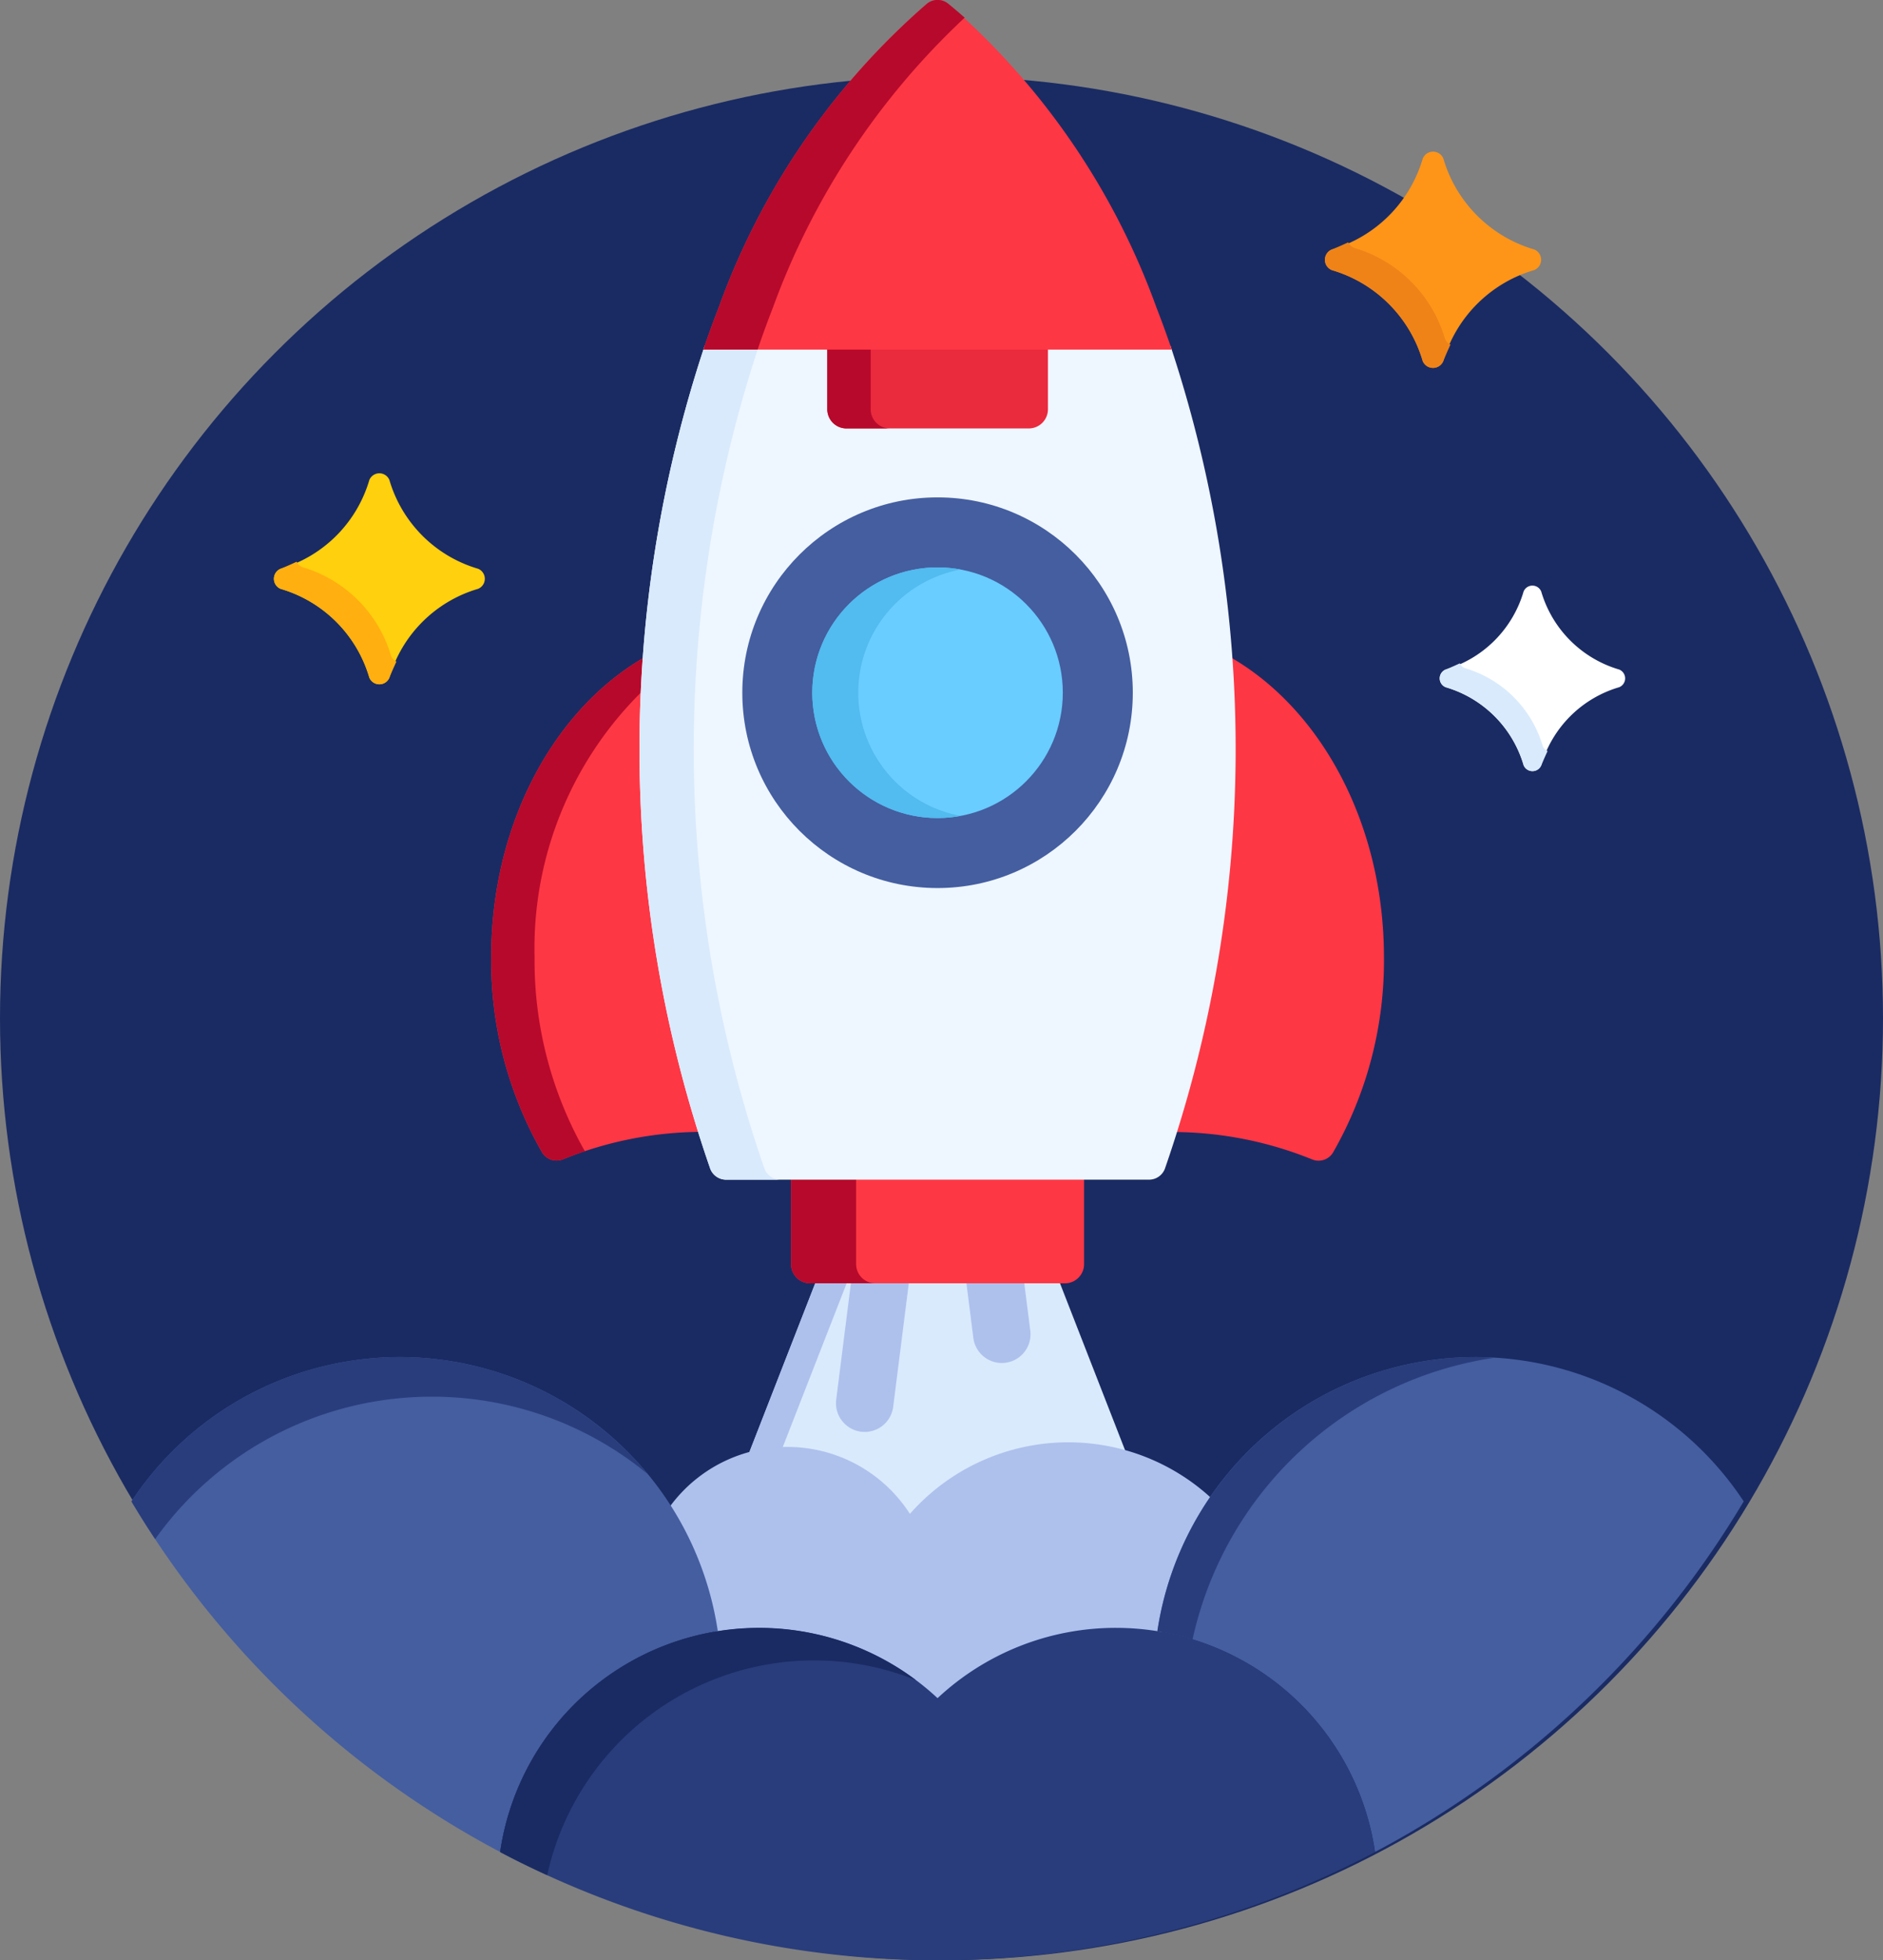 <svg xmlns="http://www.w3.org/2000/svg" width="64" height="66.594" viewBox="0 0 64 66.594">
  <rect x="0" y="0" width="64" height="66.594" fill="#808080" stroke="none"/>
  <g id="form-project-icon" transform="translate(-11)">
    <circle id="Эллипс_363" data-name="Эллипс 363" cx="32" cy="32" r="32" transform="translate(11 2.594)" fill="#1a2b63"/>
    <path id="Контур_6908" data-name="Контур 6908" d="M207.74,340a4.807,4.807,0,0,1,4.055,2.214.13.13,0,0,0,.1.059h.01a.129.129,0,0,0,.1-.044,7.041,7.041,0,0,1,7.265-2.1l-2.321-5.95h-8.213l-2.347,6.015A4.8,4.8,0,0,1,207.74,340Z" transform="translate(-169.973 -290.714)" fill="#d9eafc"/>
    <g id="Сгруппировать_625" data-name="Сгруппировать 625" transform="translate(33.714 43.466)">
      <path id="Контур_6909" data-name="Контур 6909" d="M209.8,334.179h-1.071l-2.347,6.015a4.819,4.819,0,0,1,1.144-.187Z" transform="translate(-203.687 -334.179)" fill="#aec1ed"/>
      <path id="Контур_6910" data-name="Контур 6910" d="M187.189,383.164a.13.13,0,0,0,.129.111l.02,0a8.846,8.846,0,0,1,1.386-.111,8.736,8.736,0,0,1,5.974,2.353.13.13,0,0,0,.177,0,8.736,8.736,0,0,1,5.974-2.353,8.847,8.847,0,0,1,1.386.111l.02,0a.13.13,0,0,0,.129-.111,10.763,10.763,0,0,1,1.763-4.487,7.177,7.177,0,0,0-10.3.482,4.95,4.95,0,0,0-8.217-.165A10.758,10.758,0,0,1,187.189,383.164Z" transform="translate(-185.635 -371.196)" fill="#aec1ed"/>
    </g>
    <path id="Контур_6911" data-name="Контур 6911" d="M65.281,363.766a10.931,10.931,0,0,0-19.929-4.409,32.009,32.009,0,0,0,12.531,11.91A8.9,8.9,0,0,1,65.281,363.766Z" transform="translate(-29.884 -308.351)" fill="#445ea0"/>
    <path id="Контур_6912" data-name="Контур 6912" d="M55.562,355.8A11.507,11.507,0,0,1,62.9,358.43a10.928,10.928,0,0,0-17.549.927q.388.651.806,1.281A11.541,11.541,0,0,1,55.562,355.8Z" transform="translate(-29.884 -308.351)" fill="#293d7c"/>
    <path id="Контур_6913" data-name="Контур 6913" d="M324.235,354.454a10.933,10.933,0,0,0-10.811,9.312,8.9,8.9,0,0,1,7.4,7.5,32.011,32.011,0,0,0,12.531-11.91A10.919,10.919,0,0,0,324.235,354.454Z" transform="translate(-263.089 -308.351)" fill="#445ea0"/>
    <g id="Сгруппировать_626" data-name="Сгруппировать 626" transform="translate(27.999 46.103)">
      <path id="Контур_6914" data-name="Контур 6914" d="M324.9,354.474c-.219-.013-.439-.02-.661-.02a10.933,10.933,0,0,0-10.811,9.312,8.823,8.823,0,0,1,1.193.277A12.349,12.349,0,0,1,324.9,354.474Z" transform="translate(-291.087 -354.454)" fill="#293d7c"/>
      <path id="Контур_6915" data-name="Контур 6915" d="M162.623,425.177a8.864,8.864,0,0,0-6.063,2.388,8.9,8.9,0,0,0-14.868,5.229,31.9,31.9,0,0,0,29.735,0A8.9,8.9,0,0,0,162.623,425.177Z" transform="translate(-141.693 -415.978)" fill="#293d7c"/>
    </g>
    <path id="Контур_6916" data-name="Контур 6916" d="M152.357,426.283a9.248,9.248,0,0,1,3.47.671,8.893,8.893,0,0,0-14.135,5.839q.785.415,1.6.786A9.287,9.287,0,0,1,152.357,426.283Z" transform="translate(-113.693 -369.875)" fill="#1a2b63"/>
    <g id="Сгруппировать_627" data-name="Сгруппировать 627" transform="translate(39.413 43.466)">
      <path id="Контур_6917" data-name="Контур 6917" d="M265.376,334.179h-1.966l.251,1.985a.975.975,0,0,0,1.936-.245Z" transform="translate(-258.992 -334.179)" fill="#aec1ed"/>
      <path id="Контур_6918" data-name="Контур 6918" d="M229.97,334.178l-.516,4.082a.976.976,0,0,0,.846,1.09,1,1,0,0,0,.124.008.976.976,0,0,0,.967-.853l.547-4.326H229.97Z" transform="translate(-229.446 -334.178)" fill="#aec1ed"/>
    </g>
    <path id="Контур_6919" data-name="Контур 6919" d="M144.521,174.524q0-1.591.114-3.169c-3.129,1.762-5.285,5.688-5.285,10.233a13.106,13.106,0,0,0,1.726,6.62.576.576,0,0,0,.715.242,12.661,12.661,0,0,1,4.714-.931A42.447,42.447,0,0,1,144.521,174.524Z" transform="translate(-111.656 -149.067)" fill="#fe3745"/>
    <path id="Контур_6920" data-name="Контур 6920" d="M140.826,181.588a12.248,12.248,0,0,1,3.747-9.123c.017-.371.038-.741.064-1.11-3.129,1.762-5.285,5.688-5.285,10.233a13.106,13.106,0,0,0,1.726,6.62.576.576,0,0,0,.715.242c.245-.1.493-.189.743-.273A13.112,13.112,0,0,1,140.826,181.588Z" transform="translate(-111.657 -149.067)" fill="#b7092b"/>
    <g id="Сгруппировать_628" data-name="Сгруппировать 628" transform="translate(37.886 22.288)">
      <path id="Контур_6921" data-name="Контур 6921" d="M319.509,171.355q.112,1.575.114,3.169a42.445,42.445,0,0,1-1.984,13,12.66,12.66,0,0,1,4.714.931.575.575,0,0,0,.715-.242,13.1,13.1,0,0,0,1.726-6.62C324.795,177.043,322.639,173.117,319.509,171.355Z" transform="translate(-304.642 -171.355)" fill="#fe3745"/>
      <path id="Контур_6922" data-name="Контур 6922" d="M217.708,307.125v3a.652.652,0,0,0,.65.65h8.66a.652.652,0,0,0,.65-.65v-3Z" transform="translate(-217.708 -289.466)" fill="#fe3745"/>
    </g>
    <path id="Контур_6923" data-name="Контур 6923" d="M219.92,310.124v-3h-2.212v3a.652.652,0,0,0,.65.65h2.212A.652.652,0,0,1,219.92,310.124Z" transform="translate(-179.822 -267.178)" fill="#b7092b"/>
    <path id="Контур_6924" data-name="Контур 6924" d="M196.154,90.318h-15.83a43.459,43.459,0,0,0,.187,27.951.576.576,0,0,0,.541.378h14.375a.576.576,0,0,0,.541-.378,43.46,43.46,0,0,0,.187-27.951Z" transform="translate(-145.373 -78.571)" fill="#eef6ff"/>
    <path id="Контур_6925" data-name="Контур 6925" d="M182.355,118.269a43.46,43.46,0,0,1-.187-27.951h-1.843a43.459,43.459,0,0,0,.187,27.951.576.576,0,0,0,.541.378H182.9A.576.576,0,0,1,182.355,118.269Z" transform="translate(-145.374 -78.571)" fill="#d9eafc"/>
    <path id="Контур_6926" data-name="Контур 6926" d="M227.179,90.318v2.158a.652.652,0,0,0,.65.65h6.2a.652.652,0,0,0,.65-.65V90.318Z" transform="translate(-188.061 -78.571)" fill="#ea2a3d"/>
    <path id="Контур_6927" data-name="Контур 6927" d="M228.654,92.476V90.318h-1.475v2.158a.652.652,0,0,0,.65.65H229.3A.652.652,0,0,1,228.654,92.476Z" transform="translate(-188.061 -78.571)" fill="#b7092b"/>
    <path id="Контур_6928" data-name="Контур 6928" d="M202.758,0a.575.575,0,0,0-.362.128,24.8,24.8,0,0,0-7.077,10.321c-.183.468-.356.945-.521,1.428h15.921c-.165-.482-.338-.96-.521-1.428A24.8,24.8,0,0,0,203.12.128.574.574,0,0,0,202.758,0Z" transform="translate(-159.892 0)" fill="#fe3745"/>
    <path id="Контур_6929" data-name="Контур 6929" d="M203.68.6q-.277-.244-.559-.474a.576.576,0,0,0-.724,0,24.8,24.8,0,0,0-7.077,10.321c-.183.468-.356.945-.521,1.428h1.843c.165-.482.338-.96.521-1.428A25.4,25.4,0,0,1,203.68.6Z" transform="translate(-159.892)" fill="#b7092b"/>
    <circle id="Эллипс_364" data-name="Эллипс 364" cx="6.636" cy="6.636" r="6.636" transform="translate(36.23 16.897)" fill="#445ea0"/>
    <circle id="Эллипс_365" data-name="Эллипс 365" cx="4.257" cy="4.257" r="4.257" transform="translate(38.609 19.276)" fill="#69cdff"/>
    <path id="Контур_6930" data-name="Контур 6930" d="M224.83,152.458a4.258,4.258,0,0,0,3.477,4.185,4.257,4.257,0,1,1,0-8.369A4.258,4.258,0,0,0,224.83,152.458Z" transform="translate(-184.66 -128.925)" fill="#52bbef"/>
    <path id="Контур_6931" data-name="Контур 6931" d="M86.171,130.805a.369.369,0,0,1-.341-.228,4.444,4.444,0,0,0-3.015-3.015.369.369,0,0,1,0-.682,4.445,4.445,0,0,0,3.015-3.015.369.369,0,0,1,.682,0,4.445,4.445,0,0,0,3.015,3.015.369.369,0,0,1,0,.682,4.444,4.444,0,0,0-3.015,3.015.369.369,0,0,1-.341.228Z" transform="translate(-62.277 -107.558)" fill="#ffd00d"/>
    <path id="Контур_6932" data-name="Контур 6932" d="M86.568,149.925a4.444,4.444,0,0,0-3.015-3.015.368.368,0,0,1-.193-.184c-.168.079-.348.158-.545.24a.369.369,0,0,0,0,.682,4.444,4.444,0,0,1,3.015,3.015.369.369,0,0,0,.682,0c.082-.2.161-.377.239-.545A.369.369,0,0,1,86.568,149.925Z" transform="translate(-62.277 -127.643)" fill="#ffaf10"/>
    <path id="Контур_6933" data-name="Контур 6933" d="M390.4,159.273a.324.324,0,0,1-.3-.2,3.906,3.906,0,0,0-2.65-2.65.324.324,0,0,1,0-.6,3.907,3.907,0,0,0,2.65-2.65.324.324,0,0,1,.6,0,3.907,3.907,0,0,0,2.65,2.65.324.324,0,0,1,0,.6,3.906,3.906,0,0,0-2.65,2.65.324.324,0,0,1-.3.2Z" transform="translate(-327.316 -133.077)" fill="#fff"/>
    <path id="Контур_6934" data-name="Контур 6934" d="M390.751,176.078a3.906,3.906,0,0,0-2.65-2.65.323.323,0,0,1-.169-.162c-.148.069-.306.139-.479.211a.324.324,0,0,0,0,.6,3.905,3.905,0,0,1,2.65,2.65.324.324,0,0,0,.6,0c.072-.173.141-.331.211-.479A.324.324,0,0,1,390.751,176.078Z" transform="translate(-327.315 -150.731)" fill="#d9eafc"/>
    <path id="Контур_6935" data-name="Контур 6935" d="M360.924,46.98a.378.378,0,0,1-.349-.233,4.551,4.551,0,0,0-3.088-3.088.378.378,0,0,1,0-.7,4.552,4.552,0,0,0,3.088-3.088.378.378,0,0,1,.7,0,4.552,4.552,0,0,0,3.088,3.088.378.378,0,0,1,0,.7,4.552,4.552,0,0,0-3.088,3.088.378.378,0,0,1-.349.233Z" transform="translate(-301.218 -34.484)" fill="#ff9518"/>
    <path id="Контур_6936" data-name="Контур 6936" d="M361.329,66.563a4.551,4.551,0,0,0-3.088-3.088.378.378,0,0,1-.2-.188c-.172.081-.356.162-.558.245a.378.378,0,0,0,0,.7,4.551,4.551,0,0,1,3.088,3.088.378.378,0,0,0,.7,0c.084-.2.165-.386.245-.558A.377.377,0,0,1,361.329,66.563Z" transform="translate(-301.217 -55.055)" fill="#ef8318"/>
  </g>
</svg>
